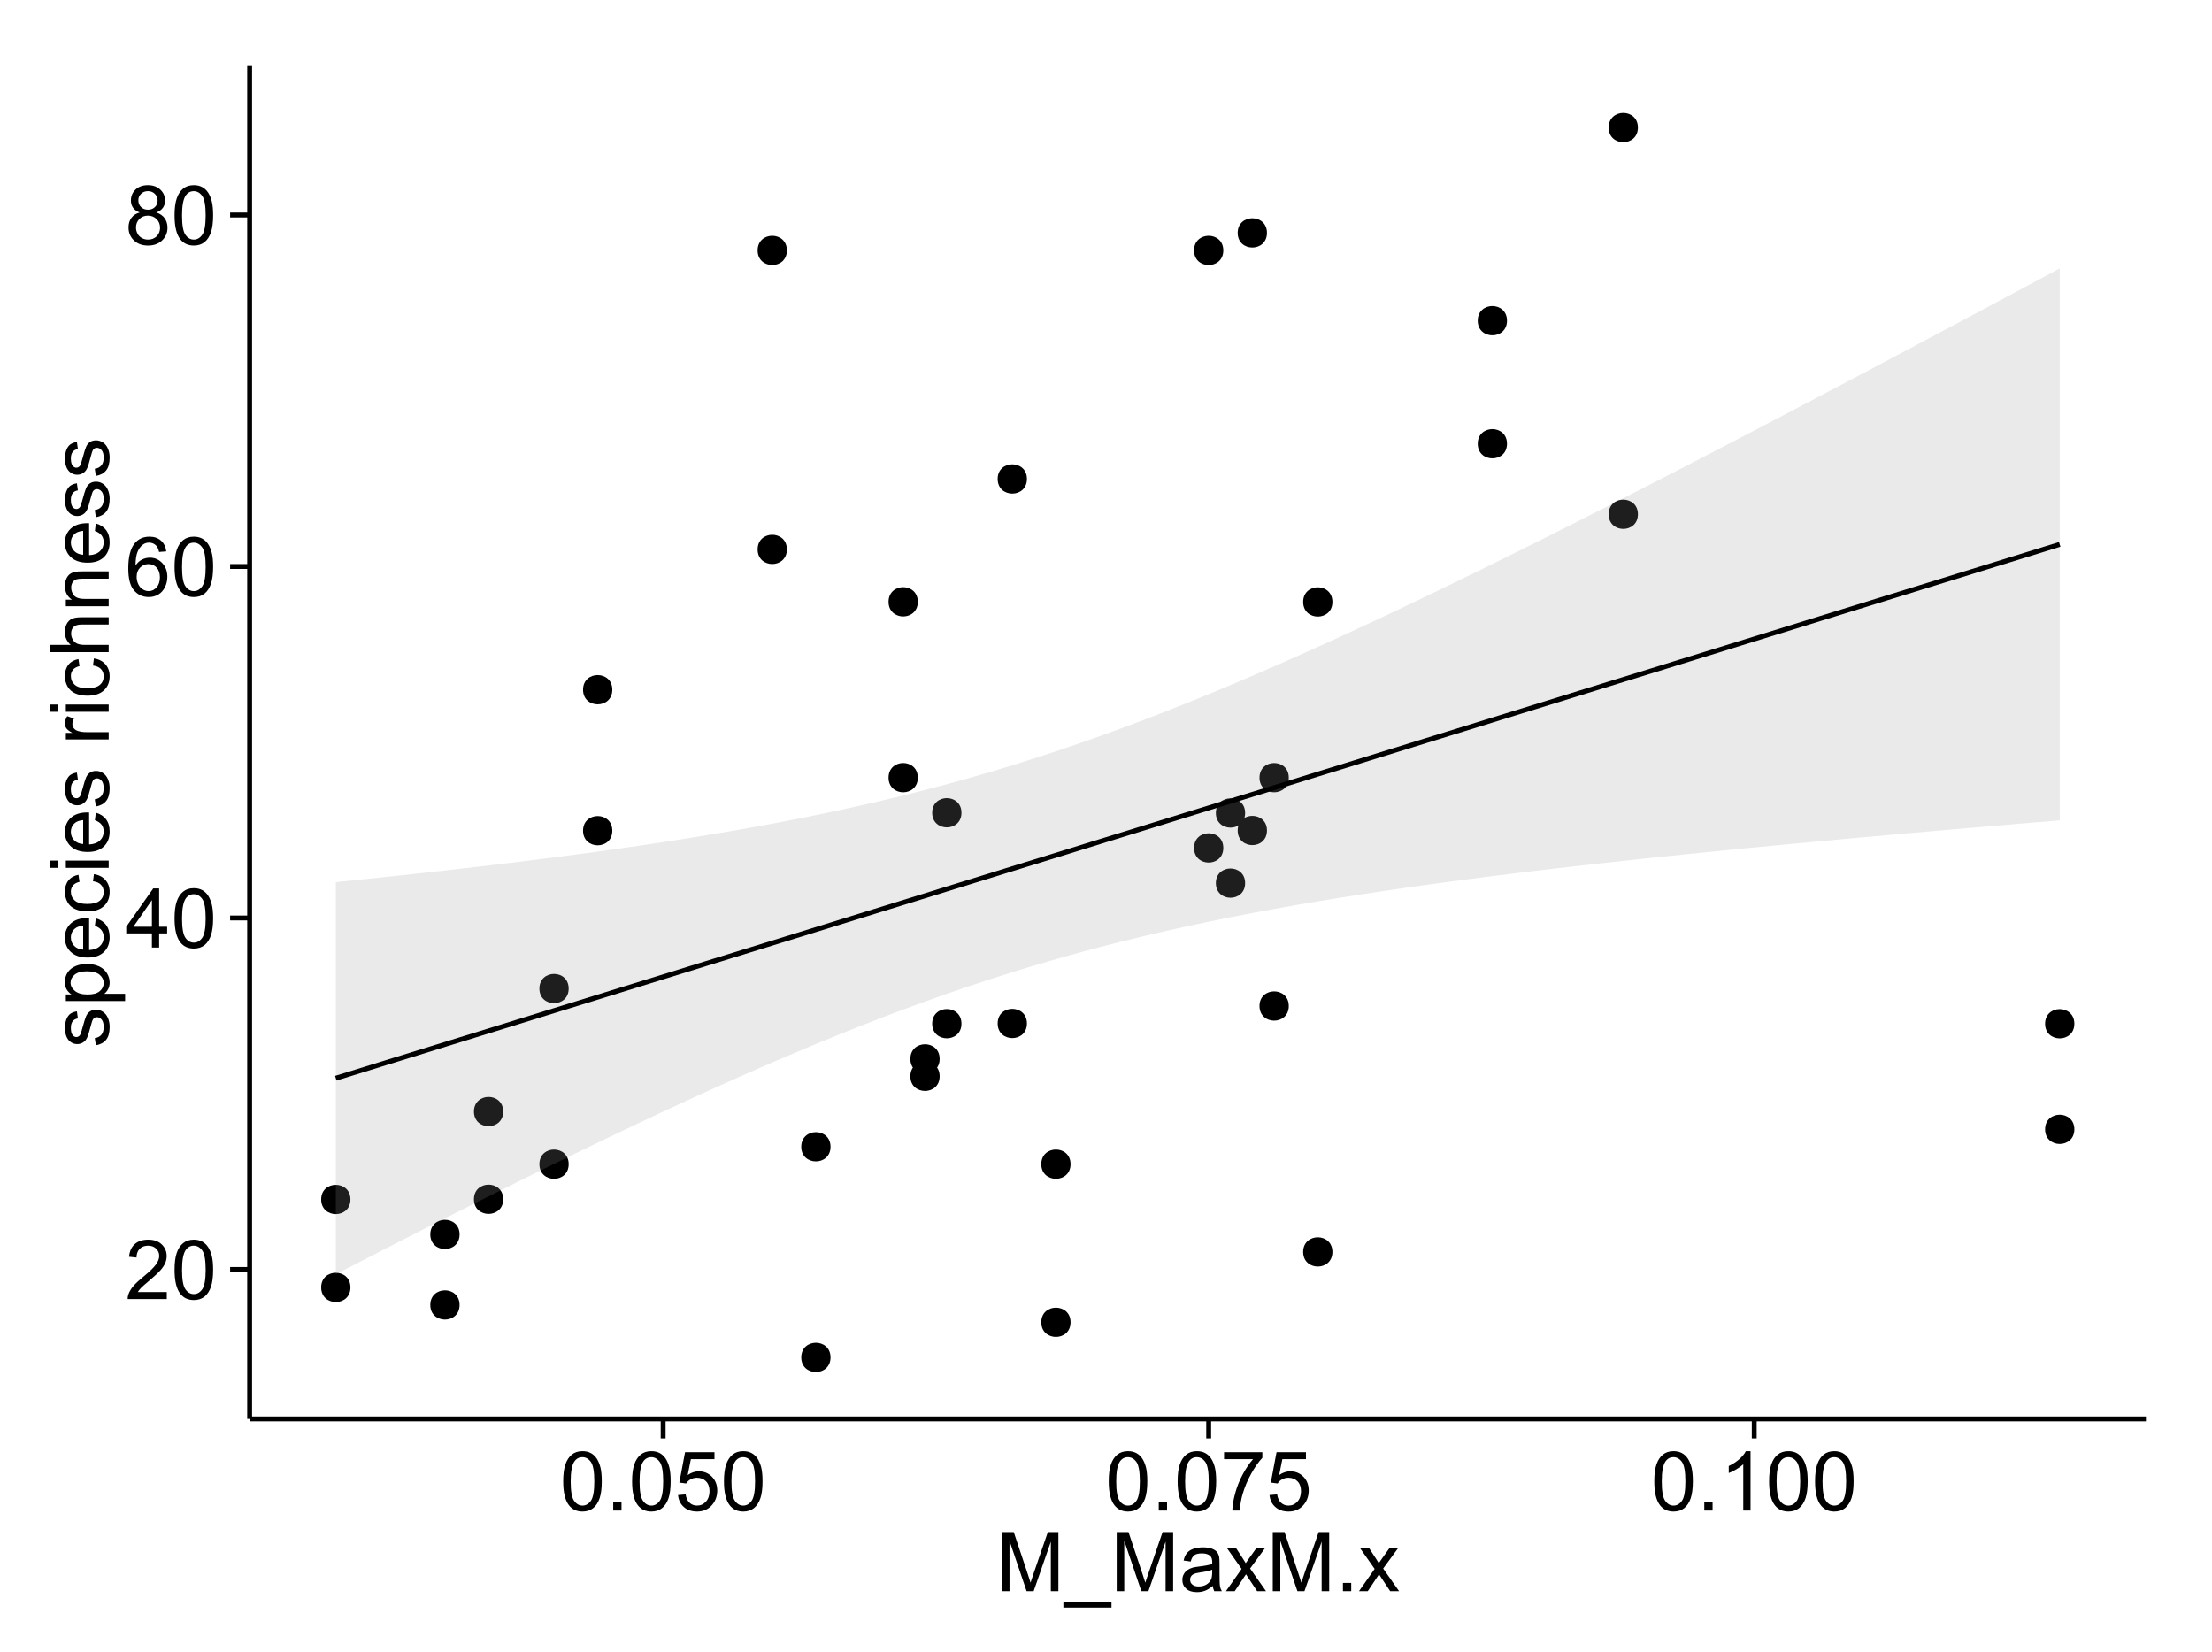 <?xml version="1.0" encoding="UTF-8"?>
<svg xmlns="http://www.w3.org/2000/svg" xmlns:xlink="http://www.w3.org/1999/xlink" width="482pt" height="360pt" viewBox="0 0 482 360" version="1.1">
<defs>
<g>
<symbol overflow="visible" id="glyph0-0">
<path style="stroke:none;" d="M 9.062 -1.52 L 9.062 0 L 0.547 0 C 0.531 -0.379 0.594 -0.742 0.73 -1.098 C 0.945 -1.676 1.293 -2.25 1.77 -2.812 C 2.246 -3.375 2.934 -4.023 3.84 -4.766 C 5.238 -5.906 6.188 -6.816 6.68 -7.492 C 7.172 -8.16 7.418 -8.793 7.418 -9.395 C 7.418 -10.02 7.191 -10.551 6.746 -10.98 C 6.293 -11.41 5.711 -11.625 4.992 -11.629 C 4.23 -11.625 3.621 -11.395 3.164 -10.941 C 2.703 -10.48 2.469 -9.848 2.469 -9.043 L 0.844 -9.211 C 0.953 -10.422 1.371 -11.344 2.102 -11.984 C 2.824 -12.617 3.801 -12.938 5.027 -12.938 C 6.262 -12.938 7.238 -12.594 7.961 -11.91 C 8.68 -11.223 9.039 -10.371 9.043 -9.359 C 9.039 -8.84 8.934 -8.336 8.727 -7.84 C 8.512 -7.34 8.164 -6.812 7.676 -6.266 C 7.188 -5.711 6.375 -4.957 5.238 -4 C 4.285 -3.199 3.676 -2.66 3.41 -2.379 C 3.141 -2.094 2.918 -1.805 2.742 -1.52 Z M 9.062 -1.52 "/>
</symbol>
<symbol overflow="visible" id="glyph0-1">
<path style="stroke:none;" d="M 0.746 -6.355 C 0.742 -7.875 0.898 -9.102 1.215 -10.031 C 1.527 -10.961 1.996 -11.676 2.613 -12.18 C 3.23 -12.684 4.008 -12.938 4.949 -12.938 C 5.637 -12.938 6.242 -12.797 6.766 -12.52 C 7.285 -12.238 7.715 -11.836 8.059 -11.316 C 8.395 -10.789 8.664 -10.152 8.859 -9.398 C 9.051 -8.645 9.145 -7.629 9.148 -6.355 C 9.145 -4.84 8.992 -3.617 8.684 -2.691 C 8.371 -1.762 7.906 -1.047 7.289 -0.539 C 6.672 -0.035 5.891 0.215 4.949 0.219 C 3.703 0.215 2.727 -0.227 2.023 -1.117 C 1.168 -2.188 0.742 -3.934 0.746 -6.355 Z M 2.375 -6.355 C 2.371 -4.234 2.621 -2.824 3.117 -2.129 C 3.609 -1.426 4.219 -1.078 4.949 -1.082 C 5.672 -1.078 6.281 -1.43 6.781 -2.137 C 7.273 -2.836 7.523 -4.242 7.523 -6.355 C 7.523 -8.473 7.273 -9.883 6.781 -10.582 C 6.281 -11.277 5.664 -11.625 4.93 -11.629 C 4.199 -11.625 3.621 -11.316 3.191 -10.703 C 2.645 -9.918 2.371 -8.469 2.375 -6.355 Z M 2.375 -6.355 "/>
</symbol>
<symbol overflow="visible" id="glyph0-2">
<path style="stroke:none;" d="M 5.82 0 L 5.82 -3.086 L 0.227 -3.086 L 0.227 -4.535 L 6.109 -12.883 L 7.398 -12.883 L 7.398 -4.535 L 9.141 -4.535 L 9.141 -3.086 L 7.398 -3.086 L 7.398 0 Z M 5.82 -4.535 L 5.82 -10.344 L 1.785 -4.535 Z M 5.82 -4.535 "/>
</symbol>
<symbol overflow="visible" id="glyph0-3">
<path style="stroke:none;" d="M 8.957 -9.73 L 7.383 -9.605 C 7.242 -10.223 7.043 -10.676 6.785 -10.961 C 6.355 -11.41 5.828 -11.637 5.203 -11.637 C 4.695 -11.637 4.25 -11.496 3.875 -11.215 C 3.375 -10.852 2.984 -10.32 2.695 -9.625 C 2.406 -8.926 2.258 -7.934 2.25 -6.645 C 2.629 -7.223 3.094 -7.652 3.645 -7.938 C 4.195 -8.215 4.773 -8.355 5.379 -8.359 C 6.434 -8.355 7.328 -7.969 8.07 -7.195 C 8.809 -6.418 9.18 -5.414 9.184 -4.184 C 9.18 -3.371 9.008 -2.617 8.66 -1.926 C 8.312 -1.23 7.832 -0.699 7.227 -0.332 C 6.613 0.035 5.922 0.215 5.148 0.219 C 3.828 0.215 2.754 -0.266 1.922 -1.234 C 1.09 -2.199 0.672 -3.797 0.676 -6.031 C 0.672 -8.516 1.133 -10.328 2.055 -11.461 C 2.855 -12.445 3.938 -12.938 5.301 -12.938 C 6.312 -12.938 7.141 -12.652 7.789 -12.086 C 8.434 -11.516 8.824 -10.73 8.957 -9.73 Z M 2.496 -4.176 C 2.496 -3.629 2.609 -3.105 2.844 -2.609 C 3.07 -2.109 3.395 -1.73 3.812 -1.473 C 4.227 -1.207 4.664 -1.078 5.125 -1.082 C 5.789 -1.078 6.363 -1.348 6.844 -1.891 C 7.324 -2.426 7.562 -3.156 7.566 -4.086 C 7.562 -4.973 7.328 -5.676 6.855 -6.191 C 6.379 -6.703 5.781 -6.961 5.062 -6.961 C 4.348 -6.961 3.738 -6.703 3.242 -6.191 C 2.742 -5.676 2.496 -5.004 2.496 -4.176 Z M 2.496 -4.176 "/>
</symbol>
<symbol overflow="visible" id="glyph0-4">
<path style="stroke:none;" d="M 3.18 -6.988 C 2.52 -7.227 2.035 -7.57 1.723 -8.016 C 1.406 -8.461 1.246 -8.992 1.25 -9.617 C 1.246 -10.551 1.582 -11.34 2.258 -11.98 C 2.93 -12.617 3.828 -12.938 4.949 -12.938 C 6.07 -12.938 6.977 -12.609 7.664 -11.957 C 8.348 -11.301 8.688 -10.504 8.691 -9.57 C 8.688 -8.969 8.531 -8.449 8.219 -8.012 C 7.902 -7.566 7.426 -7.227 6.793 -6.988 C 7.582 -6.727 8.184 -6.309 8.598 -5.738 C 9.008 -5.16 9.215 -4.477 9.219 -3.684 C 9.215 -2.578 8.828 -1.652 8.051 -0.906 C 7.27 -0.156 6.242 0.215 4.977 0.219 C 3.699 0.215 2.676 -0.156 1.898 -0.91 C 1.117 -1.66 0.727 -2.602 0.73 -3.727 C 0.727 -4.562 0.938 -5.262 1.367 -5.832 C 1.789 -6.395 2.395 -6.781 3.18 -6.988 Z M 2.867 -9.668 C 2.863 -9.059 3.059 -8.559 3.453 -8.172 C 3.844 -7.785 4.355 -7.594 4.984 -7.594 C 5.59 -7.594 6.09 -7.785 6.48 -8.168 C 6.871 -8.551 7.066 -9.02 7.066 -9.578 C 7.066 -10.156 6.863 -10.645 6.465 -11.043 C 6.059 -11.438 5.559 -11.637 4.965 -11.637 C 4.359 -11.637 3.859 -11.441 3.465 -11.055 C 3.062 -10.668 2.863 -10.207 2.867 -9.668 Z M 2.355 -3.719 C 2.355 -3.262 2.461 -2.824 2.676 -2.406 C 2.887 -1.98 3.203 -1.652 3.629 -1.426 C 4.047 -1.191 4.504 -1.078 4.992 -1.082 C 5.746 -1.078 6.367 -1.32 6.863 -1.809 C 7.352 -2.293 7.598 -2.91 7.602 -3.664 C 7.598 -4.422 7.344 -5.055 6.84 -5.555 C 6.332 -6.051 5.699 -6.297 4.938 -6.301 C 4.191 -6.297 3.574 -6.051 3.09 -5.562 C 2.598 -5.066 2.355 -4.453 2.355 -3.719 Z M 2.355 -3.719 "/>
</symbol>
<symbol overflow="visible" id="glyph0-5">
<path style="stroke:none;" d="M 1.633 0 L 1.633 -1.801 L 3.438 -1.801 L 3.438 0 Z M 1.633 0 "/>
</symbol>
<symbol overflow="visible" id="glyph0-6">
<path style="stroke:none;" d="M 0.746 -3.375 L 2.406 -3.516 C 2.527 -2.707 2.812 -2.098 3.266 -1.691 C 3.711 -1.281 4.254 -1.078 4.887 -1.082 C 5.648 -1.078 6.293 -1.363 6.82 -1.941 C 7.344 -2.512 7.605 -3.273 7.609 -4.227 C 7.605 -5.125 7.352 -5.84 6.848 -6.363 C 6.34 -6.883 5.676 -7.141 4.859 -7.145 C 4.344 -7.141 3.887 -7.027 3.48 -6.797 C 3.07 -6.566 2.746 -6.266 2.516 -5.898 L 1.027 -6.09 L 2.277 -12.711 L 8.684 -12.711 L 8.684 -11.195 L 3.543 -11.195 L 2.848 -7.734 C 3.621 -8.273 4.43 -8.543 5.281 -8.543 C 6.402 -8.543 7.352 -8.152 8.129 -7.371 C 8.898 -6.59 9.285 -5.586 9.289 -4.367 C 9.285 -3.195 8.945 -2.188 8.27 -1.344 C 7.441 -0.301 6.316 0.215 4.887 0.219 C 3.715 0.215 2.758 -0.109 2.016 -0.766 C 1.273 -1.418 0.848 -2.289 0.746 -3.375 Z M 0.746 -3.375 "/>
</symbol>
<symbol overflow="visible" id="glyph0-7">
<path style="stroke:none;" d="M 0.852 -11.195 L 0.852 -12.719 L 9.195 -12.719 L 9.195 -11.488 C 8.367 -10.613 7.555 -9.453 6.754 -8.008 C 5.945 -6.559 5.324 -5.07 4.887 -3.543 C 4.57 -2.461 4.367 -1.281 4.281 0 L 2.656 0 C 2.668 -1.012 2.867 -2.234 3.25 -3.672 C 3.629 -5.105 4.176 -6.492 4.891 -7.828 C 5.602 -9.16 6.359 -10.281 7.164 -11.195 Z M 0.852 -11.195 "/>
</symbol>
<symbol overflow="visible" id="glyph0-8">
<path style="stroke:none;" d="M 6.707 0 L 5.125 0 L 5.125 -10.082 C 4.742 -9.715 4.242 -9.352 3.625 -8.988 C 3.004 -8.625 2.449 -8.352 1.961 -8.172 L 1.961 -9.703 C 2.844 -10.117 3.617 -10.621 4.281 -11.215 C 4.941 -11.805 5.41 -12.379 5.688 -12.938 L 6.707 -12.938 Z M 6.707 0 "/>
</symbol>
<symbol overflow="visible" id="glyph0-9">
<path style="stroke:none;" d="M 1.336 0 L 1.336 -12.883 L 3.902 -12.883 L 6.953 -3.762 C 7.23 -2.91 7.434 -2.273 7.566 -1.855 C 7.711 -2.32 7.941 -3.008 8.254 -3.922 L 11.336 -12.883 L 13.633 -12.883 L 13.633 0 L 11.988 0 L 11.988 -10.785 L 8.242 0 L 6.707 0 L 2.98 -10.969 L 2.98 0 Z M 1.336 0 "/>
</symbol>
<symbol overflow="visible" id="glyph0-10">
<path style="stroke:none;" d="M -0.273 3.578 L -0.273 2.434 L 10.211 2.434 L 10.211 3.578 Z M -0.273 3.578 "/>
</symbol>
<symbol overflow="visible" id="glyph0-11">
<path style="stroke:none;" d="M 7.277 -1.152 C 6.691 -0.652 6.125 -0.301 5.586 -0.098 C 5.039 0.109 4.457 0.211 3.84 0.211 C 2.812 0.211 2.027 -0.039 1.477 -0.539 C 0.922 -1.039 0.645 -1.68 0.648 -2.461 C 0.645 -2.918 0.75 -3.336 0.961 -3.715 C 1.168 -4.09 1.438 -4.391 1.777 -4.621 C 2.113 -4.848 2.496 -5.02 2.918 -5.141 C 3.227 -5.219 3.695 -5.301 4.324 -5.379 C 5.602 -5.531 6.539 -5.711 7.145 -5.922 C 7.148 -6.137 7.152 -6.273 7.156 -6.336 C 7.152 -6.977 7.004 -7.434 6.707 -7.699 C 6.301 -8.055 5.699 -8.23 4.906 -8.234 C 4.156 -8.23 3.609 -8.102 3.258 -7.844 C 2.902 -7.582 2.637 -7.121 2.469 -6.461 L 0.922 -6.672 C 1.059 -7.332 1.293 -7.867 1.617 -8.273 C 1.938 -8.68 2.402 -8.992 3.016 -9.215 C 3.621 -9.434 4.328 -9.543 5.133 -9.547 C 5.93 -9.543 6.574 -9.449 7.074 -9.266 C 7.566 -9.074 7.934 -8.84 8.172 -8.555 C 8.402 -8.27 8.566 -7.91 8.664 -7.48 C 8.715 -7.207 8.742 -6.719 8.746 -6.02 L 8.746 -3.91 C 8.742 -2.434 8.773 -1.504 8.844 -1.117 C 8.906 -0.727 9.043 -0.355 9.246 0 L 7.594 0 C 7.43 -0.328 7.324 -0.711 7.277 -1.152 Z M 7.145 -4.684 C 6.566 -4.445 5.707 -4.246 4.562 -4.086 C 3.91 -3.988 3.449 -3.883 3.18 -3.77 C 2.91 -3.648 2.703 -3.477 2.555 -3.254 C 2.406 -3.027 2.332 -2.777 2.336 -2.504 C 2.332 -2.078 2.492 -1.727 2.816 -1.449 C 3.133 -1.164 3.602 -1.023 4.219 -1.027 C 4.828 -1.023 5.367 -1.156 5.844 -1.426 C 6.312 -1.691 6.664 -2.059 6.891 -2.523 C 7.059 -2.879 7.141 -3.406 7.145 -4.105 Z M 7.145 -4.684 "/>
</symbol>
<symbol overflow="visible" id="glyph0-12">
<path style="stroke:none;" d="M 0.133 0 L 3.543 -4.852 L 0.387 -9.336 L 2.363 -9.336 L 3.797 -7.145 C 4.066 -6.727 4.281 -6.379 4.445 -6.102 C 4.703 -6.484 4.941 -6.828 5.16 -7.129 L 6.734 -9.336 L 8.621 -9.336 L 5.398 -4.938 L 8.867 0 L 6.926 0 L 5.008 -2.898 L 4.5 -3.684 L 2.047 0 Z M 0.133 0 "/>
</symbol>
<symbol overflow="visible" id="glyph1-0">
<path style="stroke:none;" d="M -2.785 -0.555 L -3.031 -2.117 C -2.402 -2.203 -1.922 -2.449 -1.59 -2.852 C -1.254 -3.25 -1.09 -3.812 -1.09 -4.535 C -1.09 -5.262 -1.234 -5.801 -1.531 -6.152 C -1.824 -6.504 -2.172 -6.68 -2.574 -6.68 C -2.926 -6.68 -3.207 -6.523 -3.418 -6.215 C -3.555 -5.996 -3.734 -5.457 -3.953 -4.598 C -4.246 -3.434 -4.5 -2.629 -4.715 -2.184 C -4.926 -1.734 -5.223 -1.395 -5.602 -1.164 C -5.98 -0.93 -6.398 -0.812 -6.855 -0.816 C -7.27 -0.812 -7.652 -0.91 -8.012 -1.102 C -8.363 -1.293 -8.66 -1.551 -8.895 -1.883 C -9.074 -2.125 -9.227 -2.461 -9.355 -2.887 C -9.48 -3.309 -9.543 -3.766 -9.547 -4.254 C -9.543 -4.984 -9.438 -5.625 -9.23 -6.184 C -9.016 -6.734 -8.73 -7.145 -8.371 -7.41 C -8.008 -7.672 -7.527 -7.852 -6.926 -7.953 L -6.715 -6.406 C -7.195 -6.332 -7.57 -6.129 -7.84 -5.797 C -8.105 -5.457 -8.238 -4.98 -8.242 -4.367 C -8.238 -3.637 -8.117 -3.121 -7.883 -2.812 C -7.641 -2.5 -7.359 -2.344 -7.039 -2.348 C -6.832 -2.344 -6.648 -2.406 -6.484 -2.539 C -6.312 -2.664 -6.172 -2.867 -6.062 -3.148 C -6.004 -3.301 -5.871 -3.766 -5.66 -4.543 C -5.359 -5.66 -5.113 -6.441 -4.926 -6.887 C -4.734 -7.324 -4.457 -7.672 -4.094 -7.926 C -3.73 -8.176 -3.281 -8.301 -2.742 -8.305 C -2.211 -8.301 -1.711 -8.148 -1.25 -7.844 C -0.781 -7.535 -0.422 -7.09 -0.172 -6.512 C 0.086 -5.926 0.211 -5.27 0.211 -4.543 C 0.211 -3.328 -0.039 -2.406 -0.543 -1.77 C -1.047 -1.133 -1.793 -0.727 -2.785 -0.555 Z M -2.785 -0.555 "/>
</symbol>
<symbol overflow="visible" id="glyph1-1">
<path style="stroke:none;" d="M 3.578 -1.188 L -9.336 -1.188 L -9.336 -2.629 L -8.121 -2.629 C -8.594 -2.965 -8.949 -3.348 -9.188 -3.777 C -9.426 -4.203 -9.543 -4.723 -9.547 -5.336 C -9.543 -6.129 -9.34 -6.832 -8.93 -7.445 C -8.516 -8.051 -7.934 -8.512 -7.191 -8.824 C -6.441 -9.133 -5.625 -9.285 -4.738 -9.289 C -3.781 -9.285 -2.922 -9.113 -2.156 -8.773 C -1.391 -8.43 -0.805 -7.934 -0.398 -7.281 C 0.008 -6.625 0.211 -5.938 0.211 -5.219 C 0.211 -4.691 0.102 -4.219 -0.121 -3.801 C -0.344 -3.379 -0.625 -3.035 -0.965 -2.77 L 3.578 -2.77 Z M -4.613 -2.621 C -3.41 -2.613 -2.523 -2.855 -1.949 -3.348 C -1.375 -3.832 -1.09 -4.422 -1.09 -5.117 C -1.09 -5.816 -1.387 -6.418 -1.98 -6.922 C -2.574 -7.418 -3.496 -7.668 -4.746 -7.672 C -5.934 -7.668 -6.824 -7.426 -7.418 -6.938 C -8.008 -6.449 -8.301 -5.863 -8.305 -5.188 C -8.301 -4.508 -7.988 -3.914 -7.359 -3.398 C -6.727 -2.879 -5.809 -2.617 -4.613 -2.621 Z M -4.613 -2.621 "/>
</symbol>
<symbol overflow="visible" id="glyph1-2">
<path style="stroke:none;" d="M -3.004 -7.578 L -2.805 -9.211 C -1.848 -8.953 -1.105 -8.473 -0.578 -7.777 C -0.051 -7.078 0.211 -6.188 0.211 -5.105 C 0.211 -3.738 -0.207 -2.656 -1.051 -1.859 C -1.887 -1.055 -3.066 -0.656 -4.586 -0.66 C -6.156 -0.656 -7.375 -1.059 -8.246 -1.871 C -9.109 -2.676 -9.543 -3.727 -9.547 -5.02 C -9.543 -6.266 -9.117 -7.285 -8.27 -8.078 C -7.418 -8.867 -6.223 -9.262 -4.684 -9.266 C -4.586 -9.262 -4.445 -9.258 -4.262 -9.254 L -4.262 -2.293 C -3.234 -2.348 -2.449 -2.641 -1.906 -3.164 C -1.359 -3.684 -1.09 -4.332 -1.09 -5.117 C -1.09 -5.691 -1.242 -6.188 -1.547 -6.598 C -1.852 -7.008 -2.336 -7.332 -3.004 -7.578 Z M -5.562 -2.383 L -5.562 -7.594 C -6.344 -7.523 -6.934 -7.324 -7.328 -6.996 C -7.934 -6.492 -8.238 -5.836 -8.242 -5.035 C -8.238 -4.305 -7.996 -3.695 -7.512 -3.203 C -7.027 -2.707 -6.375 -2.434 -5.562 -2.383 Z M -5.562 -2.383 "/>
</symbol>
<symbol overflow="visible" id="glyph1-3">
<path style="stroke:none;" d="M -3.418 -7.277 L -3.215 -8.832 C -2.141 -8.66 -1.301 -8.227 -0.699 -7.527 C -0.09 -6.824 0.211 -5.965 0.211 -4.949 C 0.211 -3.668 -0.203 -2.641 -1.039 -1.867 C -1.871 -1.09 -3.07 -0.703 -4.633 -0.703 C -5.637 -0.703 -6.52 -0.867 -7.277 -1.203 C -8.031 -1.535 -8.598 -2.047 -8.977 -2.73 C -9.355 -3.41 -9.543 -4.152 -9.547 -4.957 C -9.543 -5.969 -9.289 -6.797 -8.777 -7.441 C -8.262 -8.086 -7.531 -8.5 -6.59 -8.684 L -6.355 -7.145 C -6.98 -6.996 -7.453 -6.738 -7.77 -6.367 C -8.082 -5.992 -8.238 -5.543 -8.242 -5.02 C -8.238 -4.219 -7.953 -3.57 -7.387 -3.074 C -6.812 -2.574 -5.91 -2.324 -4.676 -2.328 C -3.422 -2.324 -2.508 -2.566 -1.941 -3.047 C -1.371 -3.527 -1.09 -4.152 -1.09 -4.93 C -1.09 -5.547 -1.277 -6.066 -1.66 -6.484 C -2.035 -6.898 -2.621 -7.164 -3.418 -7.277 Z M -3.418 -7.277 "/>
</symbol>
<symbol overflow="visible" id="glyph1-4">
<path style="stroke:none;" d="M -11.066 -1.195 L -12.883 -1.195 L -12.883 -2.777 L -11.066 -2.777 Z M 0 -1.195 L -9.336 -1.195 L -9.336 -2.777 L 0 -2.777 Z M 0 -1.195 "/>
</symbol>
<symbol overflow="visible" id="glyph1-5">
<path style="stroke:none;" d=""/>
</symbol>
<symbol overflow="visible" id="glyph1-6">
<path style="stroke:none;" d="M 0 -1.168 L -9.336 -1.168 L -9.336 -2.594 L -7.918 -2.594 C -8.578 -2.953 -9.016 -3.289 -9.23 -3.598 C -9.438 -3.906 -9.543 -4.242 -9.547 -4.613 C -9.543 -5.145 -9.375 -5.688 -9.035 -6.242 L -7.566 -5.695 C -7.793 -5.309 -7.91 -4.922 -7.91 -4.535 C -7.91 -4.188 -7.805 -3.875 -7.598 -3.602 C -7.387 -3.324 -7.098 -3.129 -6.734 -3.016 C -6.168 -2.836 -5.555 -2.746 -4.887 -2.75 L 0 -2.75 Z M 0 -1.168 "/>
</symbol>
<symbol overflow="visible" id="glyph1-7">
<path style="stroke:none;" d="M 0 -1.188 L -12.883 -1.188 L -12.883 -2.77 L -8.262 -2.77 C -9.117 -3.504 -9.543 -4.434 -9.547 -5.562 C -9.543 -6.25 -9.406 -6.852 -9.137 -7.363 C -8.859 -7.871 -8.484 -8.234 -8.004 -8.457 C -7.523 -8.676 -6.824 -8.789 -5.914 -8.789 L 0 -8.789 L 0 -7.207 L -5.914 -7.207 C -6.703 -7.207 -7.281 -7.035 -7.641 -6.691 C -8 -6.348 -8.18 -5.863 -8.184 -5.238 C -8.18 -4.77 -8.059 -4.328 -7.816 -3.914 C -7.574 -3.5 -7.242 -3.203 -6.828 -3.031 C -6.406 -2.852 -5.832 -2.766 -5.105 -2.77 L 0 -2.77 Z M 0 -1.188 "/>
</symbol>
<symbol overflow="visible" id="glyph1-8">
<path style="stroke:none;" d="M 0 -1.188 L -9.336 -1.188 L -9.336 -2.609 L -8.008 -2.609 C -9.031 -3.293 -9.543 -4.285 -9.547 -5.582 C -9.543 -6.141 -9.441 -6.656 -9.242 -7.133 C -9.035 -7.602 -8.77 -7.957 -8.445 -8.191 C -8.113 -8.426 -7.727 -8.59 -7.277 -8.684 C -6.98 -8.742 -6.465 -8.77 -5.738 -8.773 L 0 -8.773 L 0 -7.188 L -5.68 -7.188 C -6.32 -7.184 -6.801 -7.121 -7.121 -7.004 C -7.438 -6.879 -7.695 -6.66 -7.887 -6.348 C -8.074 -6.031 -8.168 -5.664 -8.172 -5.246 C -8.168 -4.57 -7.953 -3.992 -7.531 -3.504 C -7.102 -3.012 -6.293 -2.766 -5.098 -2.77 L 0 -2.77 Z M 0 -1.188 "/>
</symbol>
</g>
<clipPath id="clip1">
  <path d="M 54.395 14.398 L 468.602 14.398 L 468.602 310.164 L 54.395 310.164 Z M 54.395 14.398 "/>
</clipPath>
</defs>
<g id="surface826">
<rect x="0" y="0" width="482" height="360" style="fill:rgb(100%,100%,100%);fill-opacity:1;stroke:none;"/>
<rect x="0" y="0" width="482" height="360" style="fill:rgb(100%,100%,100%);fill-opacity:1;stroke:none;"/>
<path style="fill:none;stroke-width:1.063;stroke-linecap:round;stroke-linejoin:round;stroke:rgb(100%,100%,100%);stroke-opacity:1;stroke-miterlimit:10;" d="M 0 360 L 482 360 L 482 0 L 0 0 Z M 0 360 "/>
<g clip-path="url(#clip1)" clip-rule="nonzero">
<path style=" stroke:none;fill-rule:nonzero;fill:rgb(100%,100%,100%);fill-opacity:1;" d="M 54.395 309.168 L 467.602 309.168 L 467.602 14.402 L 54.395 14.402 Z M 54.395 309.168 "/>
<path style=" stroke:none;fill-rule:nonzero;fill:rgb(0%,0%,0%);fill-opacity:1;" d="M 275.012 180.953 C 275.012 183.789 270.758 183.789 270.758 180.953 C 270.758 178.121 275.012 178.121 275.012 180.953 "/>
<path style=" stroke:none;fill-rule:nonzero;fill:rgb(0%,0%,0%);fill-opacity:1;" d="M 279.766 219.199 C 279.766 222.035 275.512 222.035 275.512 219.199 C 275.512 216.367 279.766 216.367 279.766 219.199 "/>
<path style=" stroke:none;fill-rule:nonzero;fill:rgb(0%,0%,0%);fill-opacity:1;" d="M 289.273 272.785 C 289.273 275.621 285.023 275.621 285.023 272.785 C 285.023 269.949 289.273 269.949 289.273 272.785 "/>
<path style=" stroke:none;fill-rule:nonzero;fill:rgb(0%,0%,0%);fill-opacity:1;" d="M 279.766 169.445 C 279.766 172.281 275.512 172.281 275.512 169.445 C 275.512 166.613 279.766 166.613 279.766 169.445 "/>
<path style=" stroke:none;fill-rule:nonzero;fill:rgb(0%,0%,0%);fill-opacity:1;" d="M 170.402 119.711 C 170.402 122.547 166.148 122.547 166.148 119.711 C 166.148 116.875 170.402 116.875 170.402 119.711 "/>
<path style=" stroke:none;fill-rule:nonzero;fill:rgb(0%,0%,0%);fill-opacity:1;" d="M 265.5 184.758 C 265.5 187.594 261.246 187.594 261.246 184.758 C 261.246 181.922 265.5 181.922 265.5 184.758 "/>
<path style=" stroke:none;fill-rule:nonzero;fill:rgb(0%,0%,0%);fill-opacity:1;" d="M 265.5 54.562 C 265.5 57.398 261.246 57.398 261.246 54.562 C 261.246 51.73 265.5 51.73 265.5 54.562 "/>
<path style=" stroke:none;fill-rule:nonzero;fill:rgb(0%,0%,0%);fill-opacity:1;" d="M 222.707 104.359 C 222.707 107.195 218.453 107.195 218.453 104.359 C 218.453 101.527 222.707 101.527 222.707 104.359 "/>
<path style=" stroke:none;fill-rule:nonzero;fill:rgb(0%,0%,0%);fill-opacity:1;" d="M 222.707 223.008 C 222.707 225.84 218.453 225.84 218.453 223.008 C 218.453 220.172 222.707 220.172 222.707 223.008 "/>
<path style=" stroke:none;fill-rule:nonzero;fill:rgb(0%,0%,0%);fill-opacity:1;" d="M 203.684 230.723 C 203.684 233.555 199.434 233.555 199.434 230.723 C 199.434 227.887 203.684 227.887 203.684 230.723 "/>
<path style=" stroke:none;fill-rule:nonzero;fill:rgb(0%,0%,0%);fill-opacity:1;" d="M 198.93 131.133 C 198.93 133.965 194.68 133.965 194.68 131.133 C 194.68 128.297 198.93 128.297 198.93 131.133 "/>
<path style=" stroke:none;fill-rule:nonzero;fill:rgb(0%,0%,0%);fill-opacity:1;" d="M 198.93 169.445 C 198.93 172.281 194.68 172.281 194.68 169.445 C 194.68 166.609 198.93 166.609 198.93 169.445 "/>
<path style=" stroke:none;fill-rule:nonzero;fill:rgb(0%,0%,0%);fill-opacity:1;" d="M 132.359 181 C 132.359 183.836 128.109 183.836 128.109 181 C 128.109 178.164 132.359 178.164 132.359 181 "/>
<path style=" stroke:none;fill-rule:nonzero;fill:rgb(0%,0%,0%);fill-opacity:1;" d="M 327.316 96.684 C 327.316 99.52 323.062 99.52 323.062 96.684 C 323.062 93.848 327.316 93.848 327.316 96.684 "/>
<path style=" stroke:none;fill-rule:nonzero;fill:rgb(0%,0%,0%);fill-opacity:1;" d="M 327.316 69.871 C 327.316 72.707 323.062 72.707 323.062 69.871 C 323.062 67.035 327.316 67.035 327.316 69.871 "/>
<path style=" stroke:none;fill-rule:nonzero;fill:rgb(0%,0%,0%);fill-opacity:1;" d="M 450.945 223.066 C 450.945 225.902 446.691 225.902 446.691 223.066 C 446.691 220.23 450.945 220.23 450.945 223.066 "/>
<path style=" stroke:none;fill-rule:nonzero;fill:rgb(0%,0%,0%);fill-opacity:1;" d="M 450.945 246.074 C 450.945 248.906 446.691 248.906 446.691 246.074 C 446.691 243.238 450.945 243.238 450.945 246.074 "/>
<path style=" stroke:none;fill-rule:nonzero;fill:rgb(0%,0%,0%);fill-opacity:1;" d="M 170.402 54.562 C 170.402 57.395 166.148 57.395 166.148 54.562 C 166.148 51.727 170.402 51.727 170.402 54.562 "/>
<path style=" stroke:none;fill-rule:nonzero;fill:rgb(0%,0%,0%);fill-opacity:1;" d="M 132.359 150.281 C 132.359 153.117 128.109 153.117 128.109 150.281 C 128.109 147.449 132.359 147.449 132.359 150.281 "/>
<path style=" stroke:none;fill-rule:nonzero;fill:rgb(0%,0%,0%);fill-opacity:1;" d="M 203.684 234.52 C 203.684 237.352 199.434 237.352 199.434 234.52 C 199.434 231.684 203.684 231.684 203.684 234.52 "/>
<path style=" stroke:none;fill-rule:nonzero;fill:rgb(0%,0%,0%);fill-opacity:1;" d="M 289.273 131.16 C 289.273 133.992 285.023 133.992 285.023 131.16 C 285.023 128.324 289.273 128.324 289.273 131.16 "/>
<path style=" stroke:none;fill-rule:nonzero;fill:rgb(0%,0%,0%);fill-opacity:1;" d="M 275.012 50.742 C 275.012 53.578 270.758 53.578 270.758 50.742 C 270.758 47.91 275.012 47.91 275.012 50.742 "/>
<path style=" stroke:none;fill-rule:nonzero;fill:rgb(0%,0%,0%);fill-opacity:1;" d="M 179.91 249.875 C 179.91 252.707 175.66 252.707 175.66 249.875 C 175.66 247.039 179.91 247.039 179.91 249.875 "/>
<path style=" stroke:none;fill-rule:nonzero;fill:rgb(0%,0%,0%);fill-opacity:1;" d="M 179.91 295.77 C 179.91 298.602 175.66 298.602 175.66 295.77 C 175.66 292.934 179.91 292.934 179.91 295.77 "/>
<path style=" stroke:none;fill-rule:nonzero;fill:rgb(0%,0%,0%);fill-opacity:1;" d="M 355.844 27.797 C 355.844 30.633 351.594 30.633 351.594 27.797 C 351.594 24.965 355.844 24.965 355.844 27.797 "/>
<path style=" stroke:none;fill-rule:nonzero;fill:rgb(0%,0%,0%);fill-opacity:1;" d="M 355.844 112.055 C 355.844 114.891 351.594 114.891 351.594 112.055 C 351.594 109.223 355.844 109.223 355.844 112.055 "/>
<path style=" stroke:none;fill-rule:nonzero;fill:rgb(0%,0%,0%);fill-opacity:1;" d="M 108.586 242.203 C 108.586 245.039 104.332 245.039 104.332 242.203 C 104.332 239.367 108.586 239.367 108.586 242.203 "/>
<path style=" stroke:none;fill-rule:nonzero;fill:rgb(0%,0%,0%);fill-opacity:1;" d="M 108.586 261.309 C 108.586 264.145 104.332 264.145 104.332 261.309 C 104.332 258.473 108.586 258.473 108.586 261.309 "/>
<path style=" stroke:none;fill-rule:nonzero;fill:rgb(0%,0%,0%);fill-opacity:1;" d="M 122.852 215.402 C 122.852 218.234 118.598 218.234 118.598 215.402 C 118.598 212.566 122.852 212.566 122.852 215.402 "/>
<path style=" stroke:none;fill-rule:nonzero;fill:rgb(0%,0%,0%);fill-opacity:1;" d="M 122.852 253.668 C 122.852 256.504 118.598 256.504 118.598 253.668 C 118.598 250.836 122.852 250.836 122.852 253.668 "/>
<path style=" stroke:none;fill-rule:nonzero;fill:rgb(0%,0%,0%);fill-opacity:1;" d="M 208.441 177.094 C 208.441 179.926 204.188 179.926 204.188 177.094 C 204.188 174.258 208.441 174.258 208.441 177.094 "/>
<path style=" stroke:none;fill-rule:nonzero;fill:rgb(0%,0%,0%);fill-opacity:1;" d="M 208.441 223.055 C 208.441 225.887 204.188 225.887 204.188 223.055 C 204.188 220.219 208.441 220.219 208.441 223.055 "/>
<path style=" stroke:none;fill-rule:nonzero;fill:rgb(0%,0%,0%);fill-opacity:1;" d="M 232.215 253.664 C 232.215 256.5 227.965 256.5 227.965 253.664 C 227.965 250.832 232.215 250.832 232.215 253.664 "/>
<path style=" stroke:none;fill-rule:nonzero;fill:rgb(0%,0%,0%);fill-opacity:1;" d="M 232.215 288.117 C 232.215 290.953 227.965 290.953 227.965 288.117 C 227.965 285.285 232.215 285.285 232.215 288.117 "/>
<path style=" stroke:none;fill-rule:nonzero;fill:rgb(0%,0%,0%);fill-opacity:1;" d="M 270.254 177.145 C 270.254 179.98 266.004 179.98 266.004 177.145 C 266.004 174.309 270.254 174.309 270.254 177.145 "/>
<path style=" stroke:none;fill-rule:nonzero;fill:rgb(0%,0%,0%);fill-opacity:1;" d="M 270.254 192.422 C 270.254 195.258 266.004 195.258 266.004 192.422 C 266.004 189.59 270.254 189.59 270.254 192.422 "/>
<path style=" stroke:none;fill-rule:nonzero;fill:rgb(0%,0%,0%);fill-opacity:1;" d="M 75.301 261.352 C 75.301 264.188 71.051 264.188 71.051 261.352 C 71.051 258.52 75.301 258.52 75.301 261.352 "/>
<path style=" stroke:none;fill-rule:nonzero;fill:rgb(0%,0%,0%);fill-opacity:1;" d="M 75.301 280.516 C 75.301 283.352 71.051 283.352 71.051 280.516 C 71.051 277.684 75.301 277.684 75.301 280.516 "/>
<path style=" stroke:none;fill-rule:nonzero;fill:rgb(0%,0%,0%);fill-opacity:1;" d="M 99.074 268.969 C 99.074 271.805 94.824 271.805 94.824 268.969 C 94.824 266.137 99.074 266.137 99.074 268.969 "/>
<path style=" stroke:none;fill-rule:nonzero;fill:rgb(0%,0%,0%);fill-opacity:1;" d="M 99.074 284.34 C 99.074 287.172 94.824 287.172 94.824 284.34 C 94.824 281.504 99.074 281.504 99.074 284.34 "/>
<path style=" stroke:none;fill-rule:nonzero;fill:rgb(0%,0%,0%);fill-opacity:1;" d="M 276.074 180.953 C 276.074 185.207 269.695 185.207 269.695 180.953 C 269.695 176.703 276.074 176.703 276.074 180.953 "/>
<path style=" stroke:none;fill-rule:nonzero;fill:rgb(0%,0%,0%);fill-opacity:1;" d="M 280.828 219.199 C 280.828 223.453 274.449 223.453 274.449 219.199 C 274.449 214.949 280.828 214.949 280.828 219.199 "/>
<path style=" stroke:none;fill-rule:nonzero;fill:rgb(0%,0%,0%);fill-opacity:1;" d="M 290.336 272.785 C 290.336 277.039 283.961 277.039 283.961 272.785 C 283.961 268.535 290.336 268.535 290.336 272.785 "/>
<path style=" stroke:none;fill-rule:nonzero;fill:rgb(0%,0%,0%);fill-opacity:1;" d="M 280.828 169.445 C 280.828 173.699 274.449 173.699 274.449 169.445 C 274.449 165.195 280.828 165.195 280.828 169.445 "/>
<path style=" stroke:none;fill-rule:nonzero;fill:rgb(0%,0%,0%);fill-opacity:1;" d="M 171.465 119.711 C 171.465 123.965 165.086 123.965 165.086 119.711 C 165.086 115.461 171.465 115.461 171.465 119.711 "/>
<path style=" stroke:none;fill-rule:nonzero;fill:rgb(0%,0%,0%);fill-opacity:1;" d="M 266.562 184.758 C 266.562 189.008 260.184 189.008 260.184 184.758 C 260.184 180.504 266.562 180.504 266.562 184.758 "/>
<path style=" stroke:none;fill-rule:nonzero;fill:rgb(0%,0%,0%);fill-opacity:1;" d="M 266.562 54.562 C 266.562 58.816 260.184 58.816 260.184 54.562 C 260.184 50.312 266.562 50.312 266.562 54.562 "/>
<path style=" stroke:none;fill-rule:nonzero;fill:rgb(0%,0%,0%);fill-opacity:1;" d="M 223.77 104.359 C 223.77 108.613 217.391 108.613 217.391 104.359 C 217.391 100.109 223.77 100.109 223.77 104.359 "/>
<path style=" stroke:none;fill-rule:nonzero;fill:rgb(0%,0%,0%);fill-opacity:1;" d="M 223.77 223.008 C 223.77 227.258 217.391 227.258 217.391 223.008 C 217.391 218.754 223.77 218.754 223.77 223.008 "/>
<path style=" stroke:none;fill-rule:nonzero;fill:rgb(0%,0%,0%);fill-opacity:1;" d="M 204.75 230.723 C 204.75 234.973 198.371 234.973 198.371 230.723 C 198.371 226.469 204.75 226.469 204.75 230.723 "/>
<path style=" stroke:none;fill-rule:nonzero;fill:rgb(0%,0%,0%);fill-opacity:1;" d="M 199.992 131.133 C 199.992 135.383 193.617 135.383 193.617 131.133 C 193.617 126.879 199.992 126.879 199.992 131.133 "/>
<path style=" stroke:none;fill-rule:nonzero;fill:rgb(0%,0%,0%);fill-opacity:1;" d="M 199.992 169.445 C 199.992 173.695 193.617 173.695 193.617 169.445 C 193.617 165.191 199.992 165.191 199.992 169.445 "/>
<path style=" stroke:none;fill-rule:nonzero;fill:rgb(0%,0%,0%);fill-opacity:1;" d="M 133.422 181 C 133.422 185.25 127.047 185.25 127.047 181 C 127.047 176.746 133.422 176.746 133.422 181 "/>
<path style=" stroke:none;fill-rule:nonzero;fill:rgb(0%,0%,0%);fill-opacity:1;" d="M 328.379 96.684 C 328.379 100.938 322 100.938 322 96.684 C 322 92.434 328.379 92.434 328.379 96.684 "/>
<path style=" stroke:none;fill-rule:nonzero;fill:rgb(0%,0%,0%);fill-opacity:1;" d="M 328.379 69.871 C 328.379 74.125 322 74.125 322 69.871 C 322 65.621 328.379 65.621 328.379 69.871 "/>
<path style=" stroke:none;fill-rule:nonzero;fill:rgb(0%,0%,0%);fill-opacity:1;" d="M 452.008 223.066 C 452.008 227.32 445.629 227.32 445.629 223.066 C 445.629 218.812 452.008 218.812 452.008 223.066 "/>
<path style=" stroke:none;fill-rule:nonzero;fill:rgb(0%,0%,0%);fill-opacity:1;" d="M 452.008 246.074 C 452.008 250.324 445.629 250.324 445.629 246.074 C 445.629 241.82 452.008 241.82 452.008 246.074 "/>
<path style=" stroke:none;fill-rule:nonzero;fill:rgb(0%,0%,0%);fill-opacity:1;" d="M 171.465 54.562 C 171.465 58.812 165.086 58.812 165.086 54.562 C 165.086 50.309 171.465 50.309 171.465 54.562 "/>
<path style=" stroke:none;fill-rule:nonzero;fill:rgb(0%,0%,0%);fill-opacity:1;" d="M 133.422 150.281 C 133.422 154.535 127.047 154.535 127.047 150.281 C 127.047 146.031 133.422 146.031 133.422 150.281 "/>
<path style=" stroke:none;fill-rule:nonzero;fill:rgb(0%,0%,0%);fill-opacity:1;" d="M 204.75 234.52 C 204.75 238.77 198.371 238.77 198.371 234.52 C 198.371 230.266 204.75 230.266 204.75 234.52 "/>
<path style=" stroke:none;fill-rule:nonzero;fill:rgb(0%,0%,0%);fill-opacity:1;" d="M 290.336 131.16 C 290.336 135.41 283.961 135.41 283.961 131.16 C 283.961 126.906 290.336 126.906 290.336 131.16 "/>
<path style=" stroke:none;fill-rule:nonzero;fill:rgb(0%,0%,0%);fill-opacity:1;" d="M 276.074 50.742 C 276.074 54.996 269.695 54.996 269.695 50.742 C 269.695 46.492 276.074 46.492 276.074 50.742 "/>
<path style=" stroke:none;fill-rule:nonzero;fill:rgb(0%,0%,0%);fill-opacity:1;" d="M 180.973 249.875 C 180.973 254.125 174.594 254.125 174.594 249.875 C 174.594 245.621 180.973 245.621 180.973 249.875 "/>
<path style=" stroke:none;fill-rule:nonzero;fill:rgb(0%,0%,0%);fill-opacity:1;" d="M 180.973 295.77 C 180.973 300.02 174.594 300.02 174.594 295.77 C 174.594 291.516 180.973 291.516 180.973 295.77 "/>
<path style=" stroke:none;fill-rule:nonzero;fill:rgb(0%,0%,0%);fill-opacity:1;" d="M 356.906 27.797 C 356.906 32.051 350.531 32.051 350.531 27.797 C 350.531 23.547 356.906 23.547 356.906 27.797 "/>
<path style=" stroke:none;fill-rule:nonzero;fill:rgb(0%,0%,0%);fill-opacity:1;" d="M 356.906 112.055 C 356.906 116.309 350.531 116.309 350.531 112.055 C 350.531 107.805 356.906 107.805 356.906 112.055 "/>
<path style=" stroke:none;fill-rule:nonzero;fill:rgb(0%,0%,0%);fill-opacity:1;" d="M 109.648 242.203 C 109.648 246.453 103.27 246.453 103.27 242.203 C 103.27 237.949 109.648 237.949 109.648 242.203 "/>
<path style=" stroke:none;fill-rule:nonzero;fill:rgb(0%,0%,0%);fill-opacity:1;" d="M 109.648 261.309 C 109.648 265.562 103.27 265.562 103.27 261.309 C 103.27 257.059 109.648 257.059 109.648 261.309 "/>
<path style=" stroke:none;fill-rule:nonzero;fill:rgb(0%,0%,0%);fill-opacity:1;" d="M 123.914 215.402 C 123.914 219.652 117.535 219.652 117.535 215.402 C 117.535 211.148 123.914 211.148 123.914 215.402 "/>
<path style=" stroke:none;fill-rule:nonzero;fill:rgb(0%,0%,0%);fill-opacity:1;" d="M 123.914 253.668 C 123.914 257.922 117.535 257.922 117.535 253.668 C 117.535 249.418 123.914 249.418 123.914 253.668 "/>
<path style=" stroke:none;fill-rule:nonzero;fill:rgb(0%,0%,0%);fill-opacity:1;" d="M 209.504 177.094 C 209.504 181.344 203.125 181.344 203.125 177.094 C 203.125 172.84 209.504 172.84 209.504 177.094 "/>
<path style=" stroke:none;fill-rule:nonzero;fill:rgb(0%,0%,0%);fill-opacity:1;" d="M 209.504 223.055 C 209.504 227.305 203.125 227.305 203.125 223.055 C 203.125 218.801 209.504 218.801 209.504 223.055 "/>
<path style=" stroke:none;fill-rule:nonzero;fill:rgb(0%,0%,0%);fill-opacity:1;" d="M 233.277 253.664 C 233.277 257.918 226.898 257.918 226.898 253.664 C 226.898 249.414 233.277 249.414 233.277 253.664 "/>
<path style=" stroke:none;fill-rule:nonzero;fill:rgb(0%,0%,0%);fill-opacity:1;" d="M 233.277 288.117 C 233.277 292.371 226.898 292.371 226.898 288.117 C 226.898 283.867 233.277 283.867 233.277 288.117 "/>
<path style=" stroke:none;fill-rule:nonzero;fill:rgb(0%,0%,0%);fill-opacity:1;" d="M 271.316 177.145 C 271.316 181.398 264.941 181.398 264.941 177.145 C 264.941 172.895 271.316 172.895 271.316 177.145 "/>
<path style=" stroke:none;fill-rule:nonzero;fill:rgb(0%,0%,0%);fill-opacity:1;" d="M 271.316 192.422 C 271.316 196.676 264.941 196.676 264.941 192.422 C 264.941 188.172 271.316 188.172 271.316 192.422 "/>
<path style=" stroke:none;fill-rule:nonzero;fill:rgb(0%,0%,0%);fill-opacity:1;" d="M 76.363 261.352 C 76.363 265.605 69.984 265.605 69.984 261.352 C 69.984 257.102 76.363 257.102 76.363 261.352 "/>
<path style=" stroke:none;fill-rule:nonzero;fill:rgb(0%,0%,0%);fill-opacity:1;" d="M 76.363 280.516 C 76.363 284.77 69.984 284.77 69.984 280.516 C 69.984 276.266 76.363 276.266 76.363 280.516 "/>
<path style=" stroke:none;fill-rule:nonzero;fill:rgb(0%,0%,0%);fill-opacity:1;" d="M 100.141 268.969 C 100.141 273.223 93.762 273.223 93.762 268.969 C 93.762 264.719 100.141 264.719 100.141 268.969 "/>
<path style=" stroke:none;fill-rule:nonzero;fill:rgb(0%,0%,0%);fill-opacity:1;" d="M 100.141 284.34 C 100.141 288.59 93.762 288.59 93.762 284.34 C 93.762 280.086 100.141 280.086 100.141 284.34 "/>
<path style=" stroke:none;fill-rule:nonzero;fill:rgb(60%,60%,60%);fill-opacity:0.2;" d="M 73.176 192.211 L 77.93 191.723 L 82.684 191.227 L 87.441 190.723 L 92.195 190.203 L 96.949 189.676 L 101.703 189.133 L 106.461 188.574 L 111.215 188.004 L 115.969 187.418 L 120.727 186.816 L 125.48 186.191 L 130.234 185.551 L 134.988 184.887 L 139.746 184.199 L 144.5 183.488 L 149.254 182.746 L 154.008 181.98 L 158.766 181.18 L 163.52 180.344 L 168.273 179.473 L 173.031 178.562 L 177.785 177.609 L 182.539 176.613 L 187.293 175.566 L 192.051 174.473 L 196.805 173.328 L 201.559 172.129 L 206.312 170.871 L 211.07 169.559 L 215.824 168.184 L 220.578 166.75 L 225.336 165.258 L 230.09 163.703 L 234.844 162.09 L 239.598 160.422 L 244.355 158.691 L 249.109 156.91 L 253.863 155.074 L 258.617 153.188 L 263.375 151.254 L 268.129 149.273 L 272.883 147.254 L 277.641 145.191 L 282.395 143.09 L 287.148 140.957 L 291.902 138.793 L 296.66 136.594 L 301.414 134.371 L 306.168 132.121 L 310.922 129.848 L 315.68 127.551 L 320.434 125.234 L 325.188 122.898 L 329.945 120.543 L 334.699 118.176 L 339.453 115.789 L 344.207 113.391 L 348.965 110.98 L 353.719 108.555 L 358.473 106.121 L 363.227 103.676 L 367.984 101.223 L 372.738 98.758 L 377.492 96.285 L 382.25 93.805 L 387.004 91.316 L 391.758 88.824 L 396.512 86.324 L 401.27 83.816 L 406.023 81.305 L 410.777 78.785 L 415.531 76.262 L 420.289 73.734 L 425.043 71.203 L 429.797 68.668 L 434.555 66.125 L 439.309 63.582 L 444.062 61.035 L 448.816 58.484 L 448.816 178.75 L 444.062 179.145 L 434.555 179.941 L 429.797 180.348 L 420.289 181.168 L 415.531 181.586 L 410.777 182.008 L 406.023 182.434 L 401.27 182.867 L 396.512 183.305 L 391.758 183.746 L 387.004 184.199 L 382.25 184.656 L 377.492 185.121 L 372.738 185.594 L 367.984 186.074 L 363.227 186.562 L 358.473 187.062 L 353.719 187.574 L 348.965 188.094 L 344.207 188.629 L 339.453 189.172 L 334.699 189.734 L 329.945 190.309 L 325.188 190.898 L 320.434 191.508 L 315.68 192.137 L 310.922 192.785 L 306.168 193.457 L 301.414 194.152 L 296.66 194.871 L 291.902 195.621 L 287.148 196.398 L 282.395 197.207 L 277.641 198.055 L 272.883 198.938 L 268.129 199.859 L 263.375 200.824 L 258.617 201.836 L 253.863 202.895 L 249.109 204.004 L 244.355 205.164 L 239.598 206.383 L 234.844 207.656 L 230.09 208.988 L 225.336 210.379 L 220.578 211.832 L 215.824 213.344 L 211.07 214.914 L 206.312 216.543 L 201.559 218.23 L 196.805 219.977 L 192.051 221.777 L 187.293 223.625 L 182.539 225.527 L 177.785 227.477 L 173.031 229.469 L 168.273 231.5 L 163.52 233.574 L 158.766 235.684 L 154.008 237.828 L 149.254 240.004 L 144.5 242.211 L 139.746 244.441 L 134.988 246.699 L 130.234 248.98 L 125.48 251.281 L 120.727 253.605 L 115.969 255.945 L 111.215 258.305 L 106.461 260.68 L 101.703 263.066 L 96.949 265.469 L 92.195 267.887 L 87.441 270.312 L 82.684 272.75 L 77.93 275.199 L 73.176 277.656 Z M 73.176 192.211 "/>
<path style="fill:none;stroke-width:1.063;stroke-linecap:butt;stroke-linejoin:round;stroke:rgb(0%,0%,0%);stroke-opacity:1;stroke-miterlimit:1;" d="M 73.176 234.934 L 82.684 231.988 L 87.441 230.516 L 96.949 227.57 L 101.703 226.102 L 106.461 224.629 L 115.969 221.684 L 120.727 220.211 L 134.988 215.793 L 139.746 214.32 L 154.008 209.902 L 158.766 208.43 L 163.52 206.961 L 168.273 205.488 L 173.031 204.016 L 187.293 199.598 L 192.051 198.125 L 206.312 193.707 L 211.07 192.234 L 220.578 189.289 L 225.336 187.82 L 239.598 183.402 L 244.355 181.93 L 258.617 177.512 L 263.375 176.039 L 272.883 173.094 L 277.641 171.621 L 287.148 168.676 L 291.902 167.207 L 296.66 165.734 L 310.922 161.316 L 315.68 159.844 L 325.188 156.898 L 329.945 155.426 L 344.207 151.008 L 348.965 149.535 L 353.719 148.066 L 363.227 145.121 L 367.984 143.648 L 377.492 140.703 L 382.25 139.23 L 396.512 134.812 L 401.27 133.34 L 410.777 130.395 L 415.531 128.926 L 420.289 127.453 L 429.797 124.508 L 434.555 123.035 L 448.816 118.617 "/>
</g>
<path style="fill:none;stroke-width:1.063;stroke-linecap:butt;stroke-linejoin:round;stroke:rgb(0%,0%,0%);stroke-opacity:1;stroke-miterlimit:10;" d="M 54.395 309.168 L 54.395 14.398 "/>
<g style="fill:rgb(0%,0%,0%);fill-opacity:1;">
  <use xlink:href="#glyph0-0" x="27.281" y="283.051"/>
  <use xlink:href="#glyph0-1" x="37.292" y="283.051"/>
</g>
<g style="fill:rgb(0%,0%,0%);fill-opacity:1;">
  <use xlink:href="#glyph0-2" x="27.281" y="206.465"/>
  <use xlink:href="#glyph0-1" x="37.292" y="206.465"/>
</g>
<g style="fill:rgb(0%,0%,0%);fill-opacity:1;">
  <use xlink:href="#glyph0-3" x="27.281" y="129.875"/>
  <use xlink:href="#glyph0-1" x="37.292" y="129.875"/>
</g>
<g style="fill:rgb(0%,0%,0%);fill-opacity:1;">
  <use xlink:href="#glyph0-4" x="27.281" y="53.285"/>
  <use xlink:href="#glyph0-1" x="37.292" y="53.285"/>
</g>
<path style="fill:none;stroke-width:1.063;stroke-linecap:butt;stroke-linejoin:round;stroke:rgb(0%,0%,0%);stroke-opacity:1;stroke-miterlimit:10;" d="M 50.141 276.609 L 54.395 276.609 "/>
<path style="fill:none;stroke-width:1.063;stroke-linecap:butt;stroke-linejoin:round;stroke:rgb(0%,0%,0%);stroke-opacity:1;stroke-miterlimit:10;" d="M 50.141 200.02 L 54.395 200.02 "/>
<path style="fill:none;stroke-width:1.063;stroke-linecap:butt;stroke-linejoin:round;stroke:rgb(0%,0%,0%);stroke-opacity:1;stroke-miterlimit:10;" d="M 50.141 123.434 L 54.395 123.434 "/>
<path style="fill:none;stroke-width:1.063;stroke-linecap:butt;stroke-linejoin:round;stroke:rgb(0%,0%,0%);stroke-opacity:1;stroke-miterlimit:10;" d="M 50.141 46.844 L 54.395 46.844 "/>
<path style="fill:none;stroke-width:1.063;stroke-linecap:butt;stroke-linejoin:round;stroke:rgb(0%,0%,0%);stroke-opacity:1;stroke-miterlimit:10;" d="M 54.395 309.168 L 467.602 309.168 "/>
<path style="fill:none;stroke-width:1.063;stroke-linecap:butt;stroke-linejoin:round;stroke:rgb(0%,0%,0%);stroke-opacity:1;stroke-miterlimit:10;" d="M 144.5 313.418 L 144.5 309.168 "/>
<path style="fill:none;stroke-width:1.063;stroke-linecap:butt;stroke-linejoin:round;stroke:rgb(0%,0%,0%);stroke-opacity:1;stroke-miterlimit:10;" d="M 263.375 313.418 L 263.375 309.168 "/>
<path style="fill:none;stroke-width:1.063;stroke-linecap:butt;stroke-linejoin:round;stroke:rgb(0%,0%,0%);stroke-opacity:1;stroke-miterlimit:10;" d="M 382.25 313.418 L 382.25 309.168 "/>
<g style="fill:rgb(0%,0%,0%);fill-opacity:1;">
  <use xlink:href="#glyph0-1" x="121.977" y="329.137"/>
  <use xlink:href="#glyph0-5" x="131.987" y="329.137"/>
  <use xlink:href="#glyph0-1" x="136.988" y="329.137"/>
  <use xlink:href="#glyph0-6" x="146.999" y="329.137"/>
  <use xlink:href="#glyph0-1" x="157.01" y="329.137"/>
</g>
<g style="fill:rgb(0%,0%,0%);fill-opacity:1;">
  <use xlink:href="#glyph0-1" x="240.852" y="329.137"/>
  <use xlink:href="#glyph0-5" x="250.862" y="329.137"/>
  <use xlink:href="#glyph0-1" x="255.863" y="329.137"/>
  <use xlink:href="#glyph0-7" x="265.874" y="329.137"/>
  <use xlink:href="#glyph0-6" x="275.885" y="329.137"/>
</g>
<g style="fill:rgb(0%,0%,0%);fill-opacity:1;">
  <use xlink:href="#glyph0-1" x="359.727" y="329.137"/>
  <use xlink:href="#glyph0-5" x="369.737" y="329.137"/>
  <use xlink:href="#glyph0-8" x="374.738" y="329.137"/>
  <use xlink:href="#glyph0-1" x="384.749" y="329.137"/>
  <use xlink:href="#glyph0-1" x="394.76" y="329.137"/>
</g>
<g style="fill:rgb(0%,0%,0%);fill-opacity:1;">
  <use xlink:href="#glyph0-9" x="216.992" y="346.703"/>
  <use xlink:href="#glyph0-10" x="231.986" y="346.703"/>
  <use xlink:href="#glyph0-9" x="241.997" y="346.703"/>
  <use xlink:href="#glyph0-11" x="256.991" y="346.703"/>
  <use xlink:href="#glyph0-12" x="267.002" y="346.703"/>
  <use xlink:href="#glyph0-9" x="276.002" y="346.703"/>
  <use xlink:href="#glyph0-5" x="290.996" y="346.703"/>
  <use xlink:href="#glyph0-12" x="295.997" y="346.703"/>
</g>
<g style="fill:rgb(0%,0%,0%);fill-opacity:1;">
  <use xlink:href="#glyph1-0" x="23.684" y="228.312"/>
  <use xlink:href="#glyph1-1" x="23.684" y="219.312"/>
  <use xlink:href="#glyph1-2" x="23.684" y="209.302"/>
  <use xlink:href="#glyph1-3" x="23.684" y="199.291"/>
  <use xlink:href="#glyph1-4" x="23.684" y="190.291"/>
  <use xlink:href="#glyph1-2" x="23.684" y="186.292"/>
  <use xlink:href="#glyph1-0" x="23.684" y="176.281"/>
  <use xlink:href="#glyph1-5" x="23.684" y="167.281"/>
  <use xlink:href="#glyph1-6" x="23.684" y="162.28"/>
  <use xlink:href="#glyph1-4" x="23.684" y="156.286"/>
  <use xlink:href="#glyph1-3" x="23.684" y="152.287"/>
  <use xlink:href="#glyph1-7" x="23.684" y="143.287"/>
  <use xlink:href="#glyph1-8" x="23.684" y="133.276"/>
  <use xlink:href="#glyph1-2" x="23.684" y="123.266"/>
  <use xlink:href="#glyph1-0" x="23.684" y="113.255"/>
  <use xlink:href="#glyph1-0" x="23.684" y="104.255"/>
</g>
</g>
</svg>
